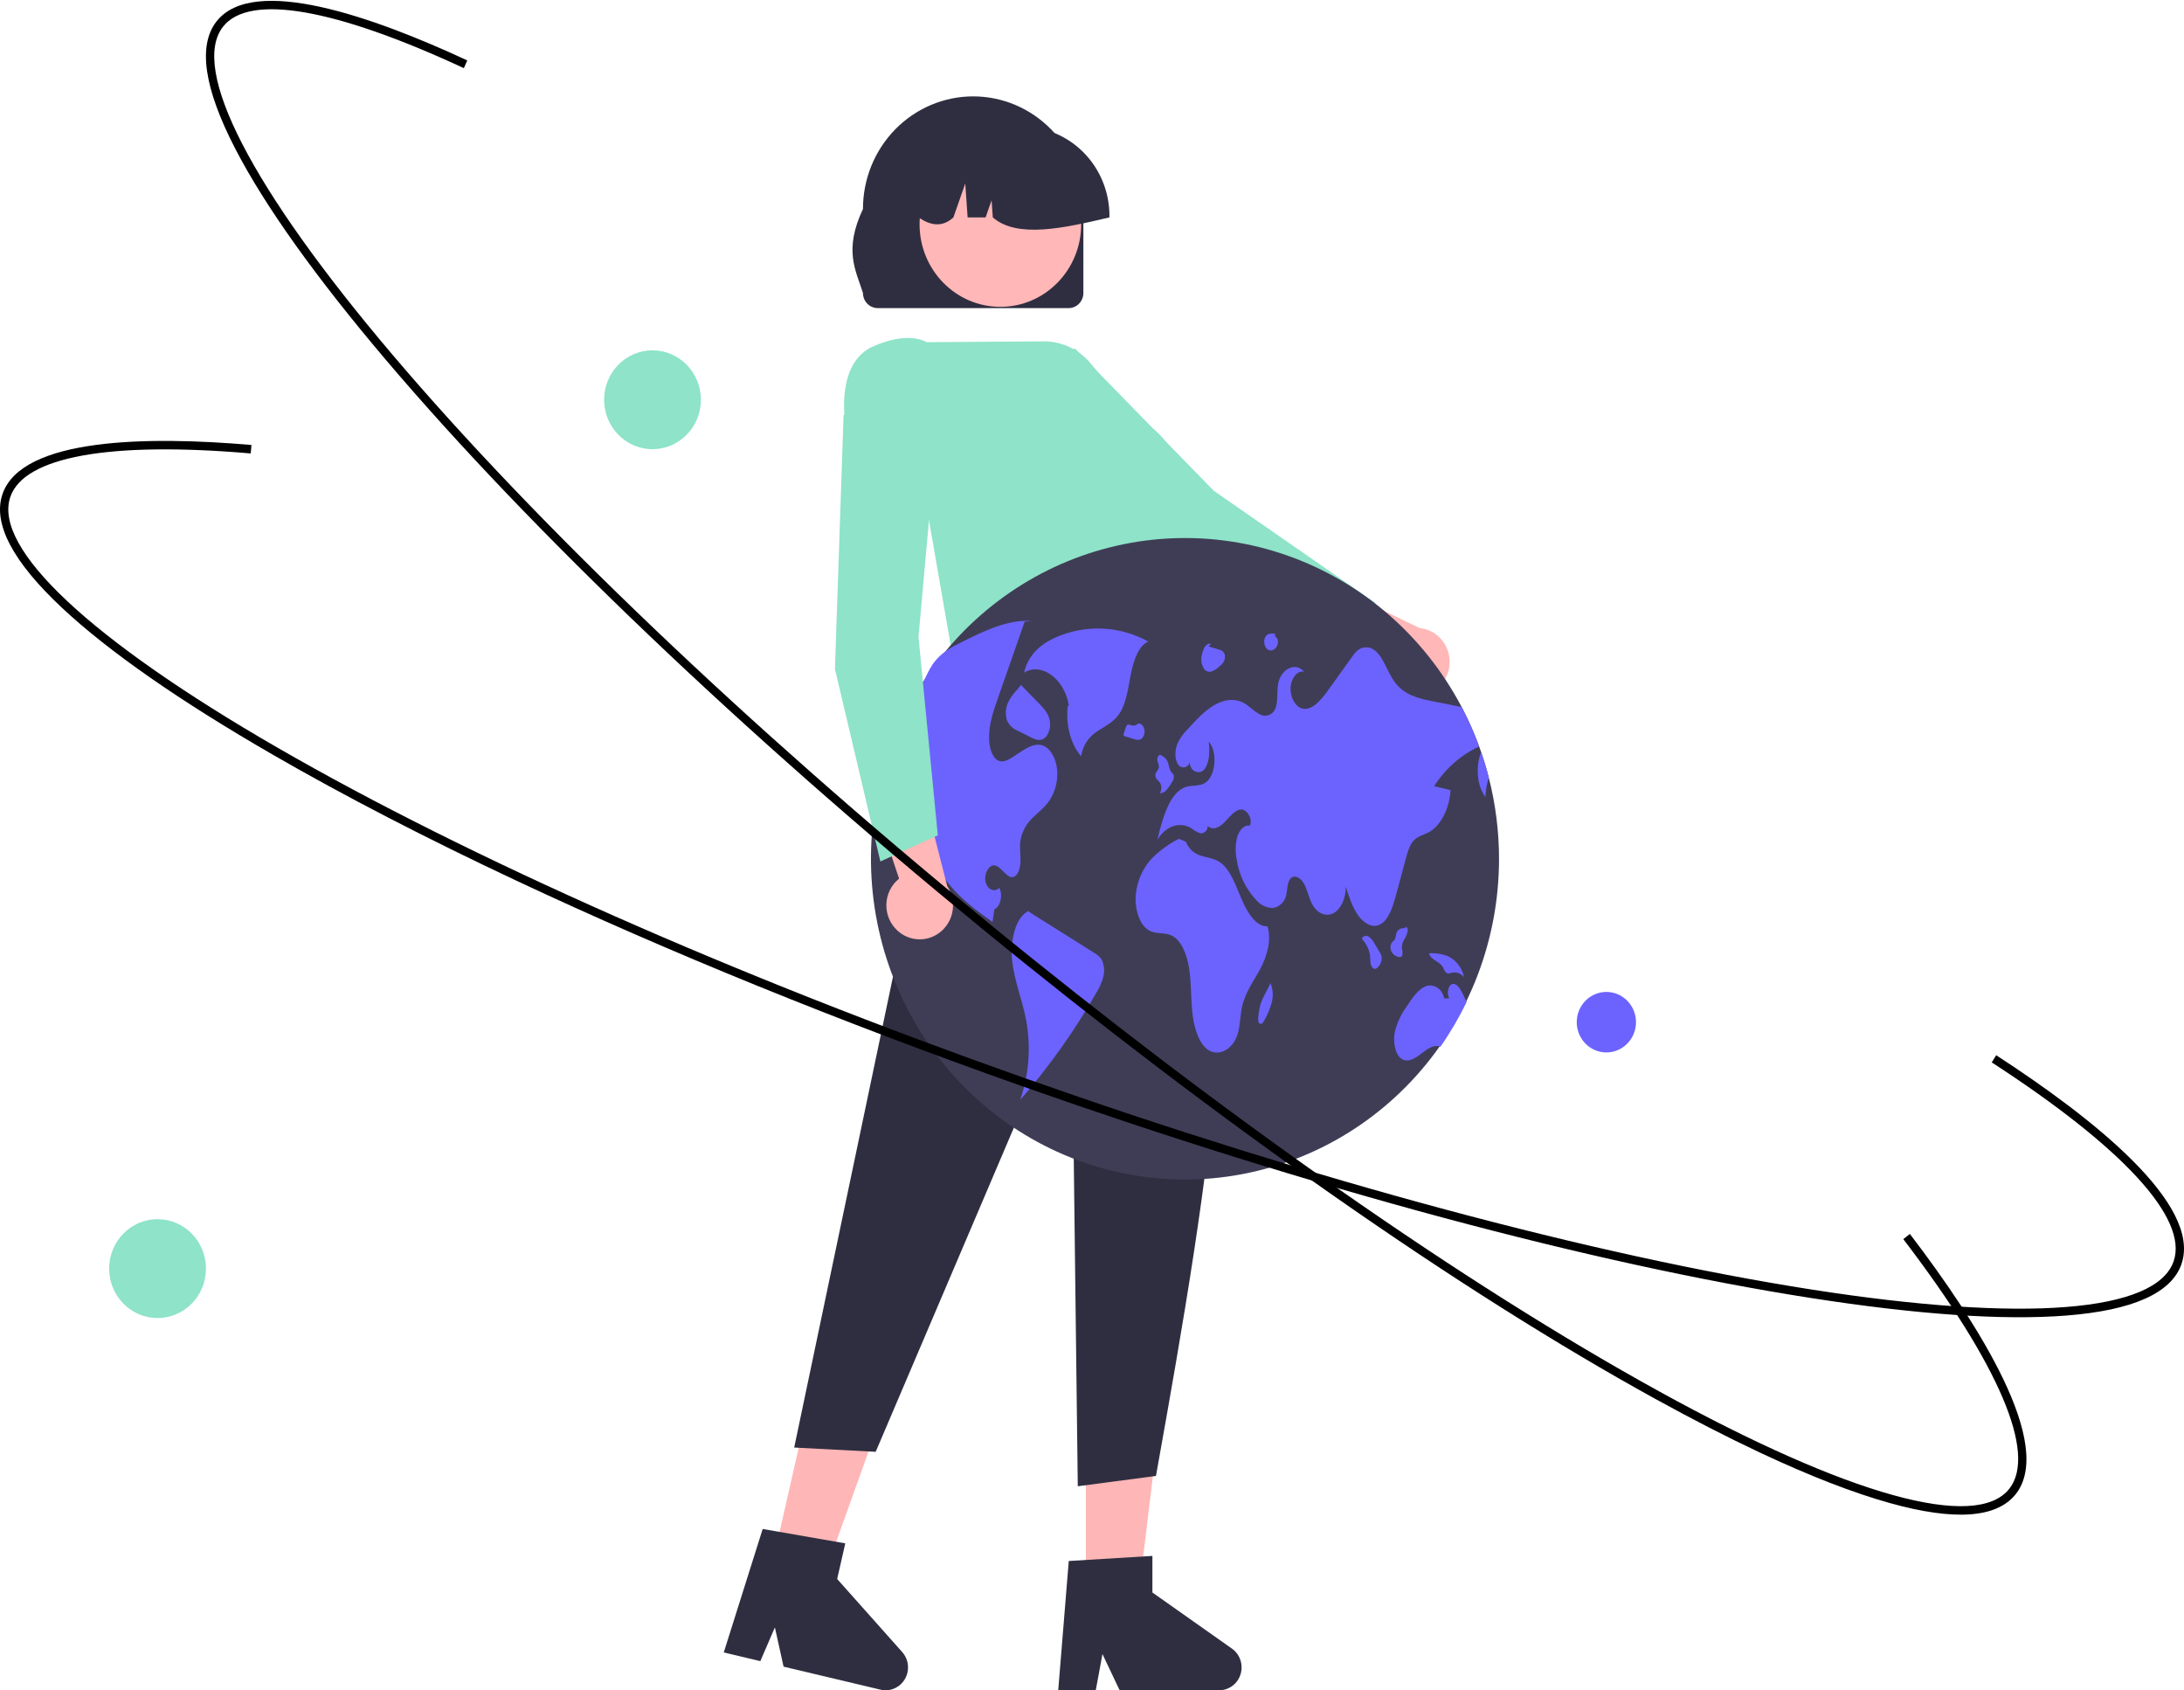 <svg width="959" height="742" viewBox="0 0 959 742" fill="none" xmlns="http://www.w3.org/2000/svg">
<path d="M623.924 305.333C621.821 305.642 619.676 305.478 617.642 304.85C615.608 304.223 613.733 303.148 612.149 301.701C610.566 300.254 609.312 298.47 608.476 296.475C607.641 294.479 607.243 292.322 607.313 290.153L559.088 271.23L580.923 255.281L623.37 275.696C626.932 276.057 630.24 277.739 632.667 280.424C635.095 283.109 636.473 286.61 636.542 290.264C636.61 293.917 635.363 297.47 633.037 300.247C630.711 303.024 627.468 304.834 623.923 305.333L623.924 305.333Z" fill="#FFB7B7"/>
<path d="M596.367 291.757L603.897 264.637L603.526 264.38L532.996 215.458L472.026 152.993L436.51 167.481L438.842 178.959L438.995 179.1L520.057 253.237L520.132 253.274L596.367 291.757Z" fill="#8EE3C8"/>
<path d="M524.113 353.703L414.957 338.08L424.565 269.69H504.926L524.113 353.703Z" fill="#FFB6B6"/>
<path d="M338.641 688.59L361.033 693.903L391.758 608.246L358.711 600.405L338.641 688.59Z" fill="#FFB6B6"/>
<path d="M317.807 725.4L333.865 729.21L340.254 714.41L344.071 731.632L386.66 741.737C388.701 742.222 390.841 742.027 392.766 741.182C394.692 740.337 396.302 738.886 397.363 737.04C398.423 735.194 398.878 733.05 398.661 730.922C398.444 728.793 397.566 726.792 396.155 725.209L367.604 693.155L371.166 677.506L334.897 671.198L317.807 725.4Z" fill="#2F2E41"/>
<path d="M476.802 701.331H499.789L510.729 610.795H476.802V701.331Z" fill="#FFB6B6"/>
<path d="M464.668 742H481.153L484.096 726.108L491.632 742H535.356C537.451 742 539.492 741.316 541.181 740.048C542.869 738.78 544.116 736.994 544.739 734.951C545.363 732.908 545.331 730.715 544.647 728.692C543.964 726.669 542.665 724.922 540.94 723.706L506.024 699.083V683.017L469.299 685.255L464.668 742Z" fill="#2F2E41"/>
<path d="M413.578 326.476L520.327 317.805C551.827 392.941 531.798 512.886 507.59 647.909L473.255 652.442L470.591 435.475L384.519 637.319L348.734 635.451L413.578 326.476Z" fill="#2F2E41"/>
<path d="M475.715 128.623V91.747C475.718 85.256 474.469 78.828 472.038 72.83C469.608 66.832 466.043 61.382 461.549 56.791C457.055 52.2 451.719 48.558 445.847 46.073C439.974 43.588 433.679 42.309 427.322 42.309C420.965 42.309 414.67 43.588 408.797 46.073C402.924 48.558 397.588 52.2 393.094 56.791C388.6 61.382 385.036 66.832 382.605 72.83C380.175 78.828 378.926 85.256 378.929 91.747C370.4 109.895 375.735 118.523 378.929 128.623C378.932 130.382 379.617 132.068 380.835 133.311C382.053 134.555 383.704 135.255 385.426 135.258H469.214C470.937 135.255 472.589 134.556 473.807 133.312C475.026 132.069 475.712 130.382 475.715 128.623Z" fill="#2F2E41"/>
<path d="M439.264 134.701C458.86 134.701 474.745 118.481 474.745 98.473C474.745 78.465 458.86 62.245 439.264 62.245C419.669 62.245 403.784 78.465 403.784 98.473C403.784 118.481 419.669 134.701 439.264 134.701Z" fill="#FFB7B7"/>
<path d="M487.163 94.696C487.152 84.333 483.115 74.398 475.938 67.07C468.762 59.742 459.031 55.62 448.882 55.609H441.659C431.51 55.62 421.78 59.742 414.603 67.07C407.427 74.398 403.39 84.333 403.378 94.696V95.434C408.788 99.21 413.924 99.763 418.643 95.434L423.849 80.549L424.89 95.434H432.78L435.41 87.924L435.937 95.434C446.593 104.701 466.745 100.26 487.163 95.434L487.163 94.696Z" fill="#2F2E41"/>
<path d="M418.575 289.679L508.912 286.169L513.961 225.825C517.855 214.78 517.919 205.289 514.148 197.637C510.905 191.348 505.457 186.539 498.893 184.174L479.126 159.796C476.583 156.663 473.39 154.146 469.778 152.426C466.166 150.707 462.226 149.828 458.24 149.854L406.878 150.212C405.64 149.453 398.131 145.555 383.321 152.108C367.257 159.217 370.987 183.913 371.028 184.161L371.065 184.393L371.241 184.551L405.403 213.933L418.575 289.679Z" fill="#8EE3C8"/>
<path d="M658.232 377.266C658.164 412.42 645.22 446.276 621.945 472.179C598.669 498.083 566.746 514.159 532.451 517.247C498.156 520.335 463.97 510.213 436.613 488.869C409.257 467.525 390.71 436.504 384.617 401.905C378.525 367.306 385.328 331.631 403.69 301.894C422.052 272.157 450.644 250.509 483.845 241.206C517.046 231.904 552.454 235.618 583.108 251.621C613.763 267.623 637.446 294.756 649.501 327.684C649.802 328.511 650.095 329.338 650.381 330.173V330.181C651.653 333.85 652.774 337.588 653.743 341.395C656.733 353.107 658.242 365.162 658.232 377.266Z" fill="#3F3D56"/>
<path d="M504.219 281.628C497.98 278.183 491.053 276.238 483.966 275.942C476.88 275.646 469.821 277.007 463.327 279.92C457.61 282.46 451.59 287.018 449.682 295.248C457.396 290.6 467.382 297.944 469.367 309.726L468.903 309.857C467.855 318.018 470.195 326.902 474.726 331.963C475.063 329.679 475.894 327.501 477.158 325.587C478.423 323.672 480.089 322.069 482.035 320.895C485.364 318.66 489.047 317.037 491.588 313.196C494.601 308.642 495.366 301.987 496.563 295.916C497.759 289.845 500.029 283.32 504.219 281.628Z" fill="#6C63FF"/>
<path d="M461.039 351.073C458.902 354.349 456.049 356.405 453.488 358.964C450.532 361.71 448.593 365.411 447.997 369.446C447.673 372.297 448.174 375.194 448.105 378.077C448.036 380.959 447.095 384.204 445.174 384.92C442.143 386.038 439.829 380.29 436.714 379.888C434.238 379.573 432.009 383.55 432.726 386.999C433.443 390.449 436.814 391.976 438.75 389.724C440.5 392.724 439.266 398.166 436.636 399.087C436.359 400.977 436.081 402.86 435.811 404.75C429.163 400.001 422.446 395.174 416.792 388.22C410.505 380.552 406.605 371.14 405.594 361.193C404.861 353.199 405.948 344.056 402.355 337.906C399.478 332.984 394.542 331.897 390.099 332.205C389.289 332.26 388.472 332.354 387.662 332.457C390.282 324.422 393.609 316.646 397.603 309.225C398.507 308.829 399.347 308.295 400.095 307.642C404.229 304.059 406.064 296.806 409.419 291.79C409.635 291.467 409.859 291.152 410.09 290.845C413.522 286.269 418.119 283.914 422.561 281.725C432.395 276.851 442.513 271.913 452.894 272.59L449.94 272.882C446.493 282.741 443.043 292.601 439.59 302.46C439.066 303.972 438.536 305.487 438.001 307.004C436.042 312.611 434.022 318.581 434.323 324.857C434.5 328.574 435.765 332.543 438.171 333.819C440.415 335 442.868 333.551 445.035 332.118C445.953 331.519 446.863 330.921 447.781 330.314C451.074 328.149 454.722 325.928 458.2 327.377C461.386 328.7 463.738 333.118 464.185 337.882C464.596 342.514 463.489 347.153 461.039 351.073Z" fill="#6C63FF"/>
<path d="M480.625 418.387C471.007 412.34 461.389 406.293 451.77 400.246L451.934 399.817C445.953 402.143 443.471 412.997 444.459 421.873C445.447 430.75 448.798 438.685 450.491 447.333C452.774 459.169 451.912 471.413 447.996 482.794C460.643 468.304 471.836 452.555 481.407 435.785C482.744 433.671 483.762 431.365 484.429 428.943C485.135 426.361 484.883 423.604 483.722 421.2C482.935 420.014 481.87 419.047 480.625 418.387Z" fill="#6C63FF"/>
<path d="M442.665 308.376C441.536 310.852 441.362 313.672 442.178 316.273C443.127 318.369 444.849 319.997 446.968 320.803L452.282 323.493C454.05 324.388 455.956 325.291 457.758 324.555C459.932 323.667 461.44 320.187 461.05 316.957C460.635 313.519 458.512 311.154 456.55 309.14C453.803 306.322 451.056 303.504 448.309 300.686L446.761 302.622C445.087 304.289 443.702 306.235 442.665 308.376Z" fill="#6C63FF"/>
<path d="M629.742 345.127C632.133 345.702 634.524 346.277 636.914 346.852C636.498 355.097 632.495 362.728 627.127 365.492C624.891 366.642 622.4 367.067 620.549 369.217C618.875 371.17 618.026 374.21 617.247 377.116C615.882 382.187 614.517 387.259 613.152 392.33C611.687 397.796 609.805 403.868 605.995 405.836C602.725 407.529 598.984 405.458 596.47 401.985C593.956 398.512 592.421 393.843 590.933 389.291C591.025 394.252 588.765 399.119 585.565 400.843C582.356 402.568 578.454 401.009 576.31 397.158C574.767 394.394 574.127 390.748 572.615 387.944C571.104 385.141 567.934 383.534 566.283 386.164C565.196 387.913 565.335 390.59 564.795 392.811C564.523 394.285 563.808 395.637 562.749 396.677C561.69 397.717 560.34 398.394 558.887 398.615C557.551 398.584 556.234 398.275 555.019 397.708C553.803 397.14 552.713 396.326 551.815 395.315C547.092 390.382 544.017 384.051 543.03 377.226C542.361 373.954 542.446 370.568 543.277 367.335C544.226 364.272 546.516 361.909 548.791 362.492C550.288 359.263 547.334 354.979 544.673 355.357C542.004 355.735 539.914 358.657 537.724 360.901C535.541 363.146 532.487 364.776 530.289 362.547C530.338 363.362 530.068 364.164 529.539 364.776C529.009 365.388 528.263 365.76 527.464 365.81C527.385 365.815 527.306 365.817 527.227 365.815C525.766 365.387 524.408 364.652 523.24 363.657C518.204 360.452 511.81 362.579 508.231 368.642C510.468 358.924 513.746 347.773 520.618 345.49C523.425 344.552 526.487 345.324 529.14 343.702C533.837 340.828 534.786 329.968 530.729 325.487C531.245 329.724 531.145 334.669 528.955 337.567C526.765 340.465 522.168 338.575 522.446 334.291C522.383 334.894 522.136 335.461 521.739 335.911C521.341 336.361 520.815 336.671 520.234 336.797C519.654 336.923 519.049 336.858 518.507 336.612C517.965 336.365 517.513 335.95 517.217 335.425C515.759 333.157 515.882 329.448 516.916 326.739C517.981 324.285 519.509 322.07 521.412 320.219C525.076 316.21 528.793 312.155 533.035 309.634C537.285 307.114 542.19 306.264 546.447 308.768C548.692 310.091 550.666 312.296 552.956 313.462C553.495 313.803 554.093 314.032 554.719 314.137C555.344 314.242 555.983 314.22 556.6 314.072C557.216 313.925 557.799 313.655 558.313 313.277C558.828 312.9 559.265 312.423 559.599 311.873C559.624 311.831 559.649 311.788 559.674 311.745C561.378 308.689 560.576 304.153 561.209 300.334C562.342 293.585 568.952 290.427 572.616 294.884C569.878 294.168 567.047 297.475 566.708 301.484C566.361 305.492 568.343 309.54 570.996 310.753C575.454 312.769 579.819 307.697 583.189 303.004C586.706 298.09 590.228 293.178 593.755 288.269C594.319 287.434 594.951 286.649 595.645 285.923C596.75 284.823 598.222 284.194 599.765 284.161C601.307 284.129 602.804 284.697 603.951 285.749C607.514 288.718 609.188 294.806 612.111 298.995C616.353 305.083 622.701 306.563 628.608 307.744C633.012 308.619 637.418 309.498 641.827 310.383C644.766 315.966 647.33 321.746 649.501 327.684C641.416 331.449 634.558 337.503 629.742 345.127Z" fill="#6C63FF"/>
<path d="M653.743 341.394C652.84 344.114 652.346 346.958 652.278 349.829C648.499 345.119 647.897 336.291 650.381 330.18C651.653 333.85 652.774 337.588 653.743 341.394Z" fill="#6C63FF"/>
<path d="M643.979 439.88C640.675 446.731 636.832 453.297 632.488 459.513C629.711 458.3 626.726 460.465 624.127 462.497C621.412 464.624 618.15 466.695 615.366 464.757C612.52 462.773 611.602 457.221 612.505 452.819C613.542 448.758 615.356 444.947 617.842 441.605C620.155 438.077 622.631 434.415 625.847 433.044C629.071 431.674 633.213 433.611 634.154 438.289L636.436 438.21C635.156 436.415 635.827 432.698 637.547 432.044C639.529 431.281 641.249 434.06 642.421 436.517C642.946 437.628 643.478 438.746 643.979 439.88Z" fill="#6C63FF"/>
<path d="M556.546 406.617C551.639 406.932 547.752 400.764 545.17 394.696C542.587 388.628 540.23 381.689 535.802 378.6C533.273 376.835 530.388 376.593 527.644 375.738C526.088 375.336 524.648 374.562 523.443 373.479C522.238 372.396 521.303 371.035 520.716 369.509L517.604 368.226C513.249 370.448 509.262 373.351 505.786 376.83C501.813 381.139 499.338 386.663 498.744 392.549C498.149 398.911 500.345 406.005 504.447 408.395C507.689 410.283 511.463 409.093 514.747 410.821C518.85 412.981 521.285 419.255 522.207 425.45C523.129 431.645 522.896 438.083 523.555 444.348C524.215 450.614 526.033 457.133 529.795 460.343C534.504 464.361 541.412 461.023 543.525 453.709C544.561 450.121 544.525 446.073 545.3 442.349C546.665 435.791 550.348 430.925 553.269 425.546C556.189 420.166 558.489 412.86 556.546 406.617Z" fill="#6C63FF"/>
<path d="M508.058 342.174C508.515 342.604 508.942 343.067 509.336 343.559C509.743 344.275 509.95 345.092 509.937 345.92C509.923 346.748 509.688 347.556 509.257 348.258C509.848 348.224 510.426 348.065 510.954 347.791C511.482 347.517 511.948 347.134 512.323 346.667C513.219 345.626 514.007 344.492 514.674 343.286C514.988 342.872 515.212 342.396 515.332 341.887C515.451 341.378 515.464 340.85 515.368 340.336C515.136 339.66 514.588 339.372 514.203 338.864C513.671 337.871 513.307 336.793 513.128 335.675C512.915 334.627 512.42 333.661 511.699 332.885C510.978 332.109 510.059 331.554 509.045 331.282L509.291 331.33C508.873 331.583 508.542 331.964 508.346 332.419C508.15 332.874 508.099 333.38 508.199 333.867C508.348 334.85 508.966 335.665 508.905 336.668C508.816 338.109 507.405 338.785 507.318 340.227C507.305 340.95 507.57 341.649 508.058 342.174Z" fill="#6C63FF"/>
<path d="M499.651 317.681L499.673 317.677C499.823 317.537 499.963 317.385 500.09 317.222L499.651 317.681Z" fill="#6C63FF"/>
<path d="M501.123 324.447C501.712 323.919 502.148 323.236 502.383 322.472C502.618 321.708 502.643 320.893 502.455 320.116C502.098 318.477 500.837 317.375 499.673 317.678C499.335 318.027 498.916 318.283 498.455 318.422C497.994 318.561 497.506 318.577 497.037 318.47C496.317 318.281 495.527 317.794 494.903 318.348C494.546 318.761 494.296 319.259 494.177 319.796C493.946 320.52 493.715 321.244 493.484 321.968C493.374 322.227 493.345 322.515 493.402 322.791C493.446 322.902 493.517 322.999 493.609 323.074C493.701 323.148 493.81 323.197 493.925 323.216C495.311 323.633 496.697 324.05 498.083 324.467C498.56 324.692 499.079 324.806 499.605 324.803C500.13 324.799 500.648 324.678 501.123 324.447Z" fill="#6C63FF"/>
<path d="M605.736 417.845C605.096 416.774 604.455 415.703 603.814 414.632C603.185 413.392 602.325 412.289 601.282 411.386C601.056 411.192 600.795 411.047 600.514 410.956C600.233 410.866 599.937 410.833 599.644 410.86C599.35 410.886 599.065 410.971 598.804 411.111C598.542 411.25 598.311 411.44 598.121 411.671L598.088 411.712L598.166 412.324C599.881 414.202 601.05 416.53 601.541 419.048C601.687 420.143 601.636 421.275 601.764 422.374C601.778 422.884 601.89 423.386 602.093 423.852C602.297 424.317 602.588 424.737 602.951 425.087C603.96 425.775 605.144 424.761 605.862 423.523C606.504 422.506 606.792 421.299 606.679 420.095C606.519 419.287 606.198 418.521 605.736 417.845Z" fill="#6C63FF"/>
<path d="M615.784 419.238C615.907 418.236 615.827 417.218 615.55 416.248C615.504 414.936 615.845 413.64 616.528 412.528C617.207 411.478 617.721 410.327 618.052 409.116C618.192 408.564 618.166 407.982 617.979 407.445C617.767 406.959 617.254 406.737 616.959 407.122L617.589 407.537C616.738 407.382 615.864 407.425 615.031 407.663C614.556 407.849 614.132 408.149 613.794 408.537C613.457 408.925 613.216 409.391 613.092 409.895C612.988 410.68 612.818 411.455 612.584 412.21C612.208 413 611.48 413.262 611.022 413.955C610.71 414.569 610.553 415.253 610.564 415.944C610.575 416.636 610.755 417.314 611.087 417.917C611.661 418.904 612.574 419.637 613.649 419.975C614.418 420.257 615.432 420.272 615.784 419.238Z" fill="#6C63FF"/>
<path d="M633.679 424.751C633.958 425.491 634.331 426.189 634.788 426.829C635.645 427.71 636.809 427.169 637.849 426.954C638.792 426.802 639.757 426.914 640.644 427.277C641.53 427.64 642.303 428.241 642.882 429.016C642.479 426.963 641.599 425.04 640.317 423.406C639.035 421.773 637.388 420.477 635.513 419.629C633.078 418.768 630.512 418.358 627.935 418.419L627.495 418.534C628.616 421.867 632.138 421.793 633.679 424.751Z" fill="#6C63FF"/>
<path d="M557.888 431.569L557.895 431.583L558.023 431.332L557.888 431.569Z" fill="#6C63FF"/>
<path d="M555.174 436.934C554.581 438.031 554.072 439.173 553.651 440.35C553.092 442.256 552.722 444.214 552.547 446.195C552.409 447.322 552.366 448.761 553.058 449.309C553.256 449.444 553.496 449.5 553.732 449.467C553.968 449.435 554.184 449.315 554.34 449.132C554.724 448.717 555.038 448.24 555.27 447.72C556.628 445.331 557.683 442.775 558.409 440.114C559.166 437.29 558.985 434.29 557.895 431.583C556.988 433.367 556.081 435.15 555.174 436.934Z" fill="#6C63FF"/>
<path d="M528.984 293.989C529.416 294.42 529.961 294.712 530.553 294.83C531.145 294.948 531.757 294.886 532.315 294.653C533.471 294.137 534.531 293.422 535.449 292.539C536.21 291.965 536.855 291.246 537.349 290.423C537.622 289.931 537.796 289.389 537.863 288.828C537.93 288.267 537.887 287.698 537.738 287.154C537.526 286.632 537.186 286.175 536.753 285.824C536.319 285.474 535.805 285.242 535.259 285.151C533.721 284.685 532.183 284.22 530.645 283.754L531.757 282.73C530.612 282.103 529.346 283.267 528.63 284.708C528.172 285.65 527.852 286.655 527.681 287.692C527.438 288.775 527.428 289.9 527.653 290.987C527.879 292.075 528.333 293.099 528.984 293.989Z" fill="#6C63FF"/>
<path d="M556.14 284.681C556.573 285.169 557.172 285.47 557.816 285.523C558.459 285.577 559.098 285.378 559.603 284.968C560.038 284.635 560.399 284.212 560.663 283.726C560.926 283.241 561.087 282.704 561.135 282.151C561.243 280.916 560.645 279.543 559.791 279.436L559.986 278.28C558.34 277.976 556.315 277.915 555.433 279.956C555.136 280.738 555.044 281.586 555.168 282.415C555.292 283.244 555.627 284.025 556.14 284.681Z" fill="#6C63FF"/>
<path d="M394.025 408.467C392.444 407.017 391.194 405.231 390.362 403.235C389.53 401.238 389.137 399.08 389.21 396.911C389.283 394.743 389.82 392.617 390.784 390.683C391.749 388.75 393.116 387.056 394.791 385.72L378.109 335.794L404.099 342.688L415.944 389.039C417.956 392.061 418.813 395.733 418.351 399.357C417.889 402.981 416.141 406.307 413.437 408.702C410.734 411.098 407.264 412.397 403.685 412.354C400.105 412.311 396.666 410.929 394.019 408.469L394.025 408.467Z" fill="#FFB7B7"/>
<path d="M386.572 378.169L411.79 366.695L403.318 279.602L411.208 191.782L377.539 173.228L370.406 182.412V182.621L366.626 293.672L366.646 293.756L386.572 378.169Z" fill="#8EE3C8"/>
<path d="M772.88 637.699C758.621 631.004 743.241 623.115 726.74 614.034C641.393 567.054 536.443 493.765 431.222 407.669C326.002 321.574 233.082 232.955 169.579 158.142C138.645 121.697 116.362 90.486 103.352 65.375C89.577 38.79 86.799 19.951 95.093 9.381C111.253 -11.209 163.88 7.337 205.183 26.521L203.674 29.911C146.954 3.565 109.403 -2.898 97.939 11.71C83.337 30.315 110.453 82.799 172.334 155.703C235.697 230.352 328.448 318.804 433.502 404.764C538.557 490.723 643.312 563.879 728.471 610.757C811.635 656.538 867.711 672.124 882.313 653.518C894.436 638.07 877.899 599.163 835.749 543.961L838.625 541.672C869.251 581.783 902.186 634.15 885.159 655.847C876.863 666.416 858.251 667.752 829.839 659.818C813.643 655.294 794.583 647.889 772.88 637.699Z" fill="black"/>
<path d="M226.879 386.66C187.568 368.203 151.643 349.665 120.177 331.524C79.05 307.81 47.793 286.057 27.276 266.871C5.554 246.556 -3.262 229.765 1.073 216.964C9.517 192.028 65.188 191.441 110.403 195.34L110.095 199.05C48.004 193.696 10.51 200.49 4.518 218.182C-3.112 240.715 39.697 280.845 121.97 328.281C206.214 376.854 322.677 428.345 449.91 473.264C577.141 518.186 699.879 551.151 795.513 566.088C888.909 580.675 946.852 576.118 954.483 553.585C960.818 534.876 932.44 503.904 874.576 466.372L876.531 463.229C918.576 490.5 966.828 528.524 957.929 554.801C953.594 567.602 936.503 575.246 907.132 577.521C879.389 579.669 841.65 577.061 794.962 569.768C699.116 554.799 576.152 521.775 448.718 476.783C368.777 448.558 293.049 417.73 226.879 386.66Z" fill="black"/>
<path d="M286.52 197.179C298.255 197.179 307.769 187.465 307.769 175.482C307.769 163.499 298.255 153.784 286.52 153.784C274.784 153.784 265.271 163.499 265.271 175.482C265.271 187.465 274.784 197.179 286.52 197.179Z" fill="#8EE3C8"/>
<path d="M705.36 462.004C712.544 462.004 718.368 456.057 718.368 448.722C718.368 441.387 712.544 435.44 705.36 435.44C698.176 435.44 692.353 441.387 692.353 448.722C692.353 456.057 698.176 462.004 705.36 462.004Z" fill="#6C63FF"/>
<path d="M69.18 578.594C80.915 578.594 90.429 568.88 90.429 556.897C90.429 544.914 80.915 535.199 69.18 535.199C57.444 535.199 47.931 544.914 47.931 556.897C47.931 568.88 57.444 578.594 69.18 578.594Z" fill="#8EE3C8"/>
</svg>
